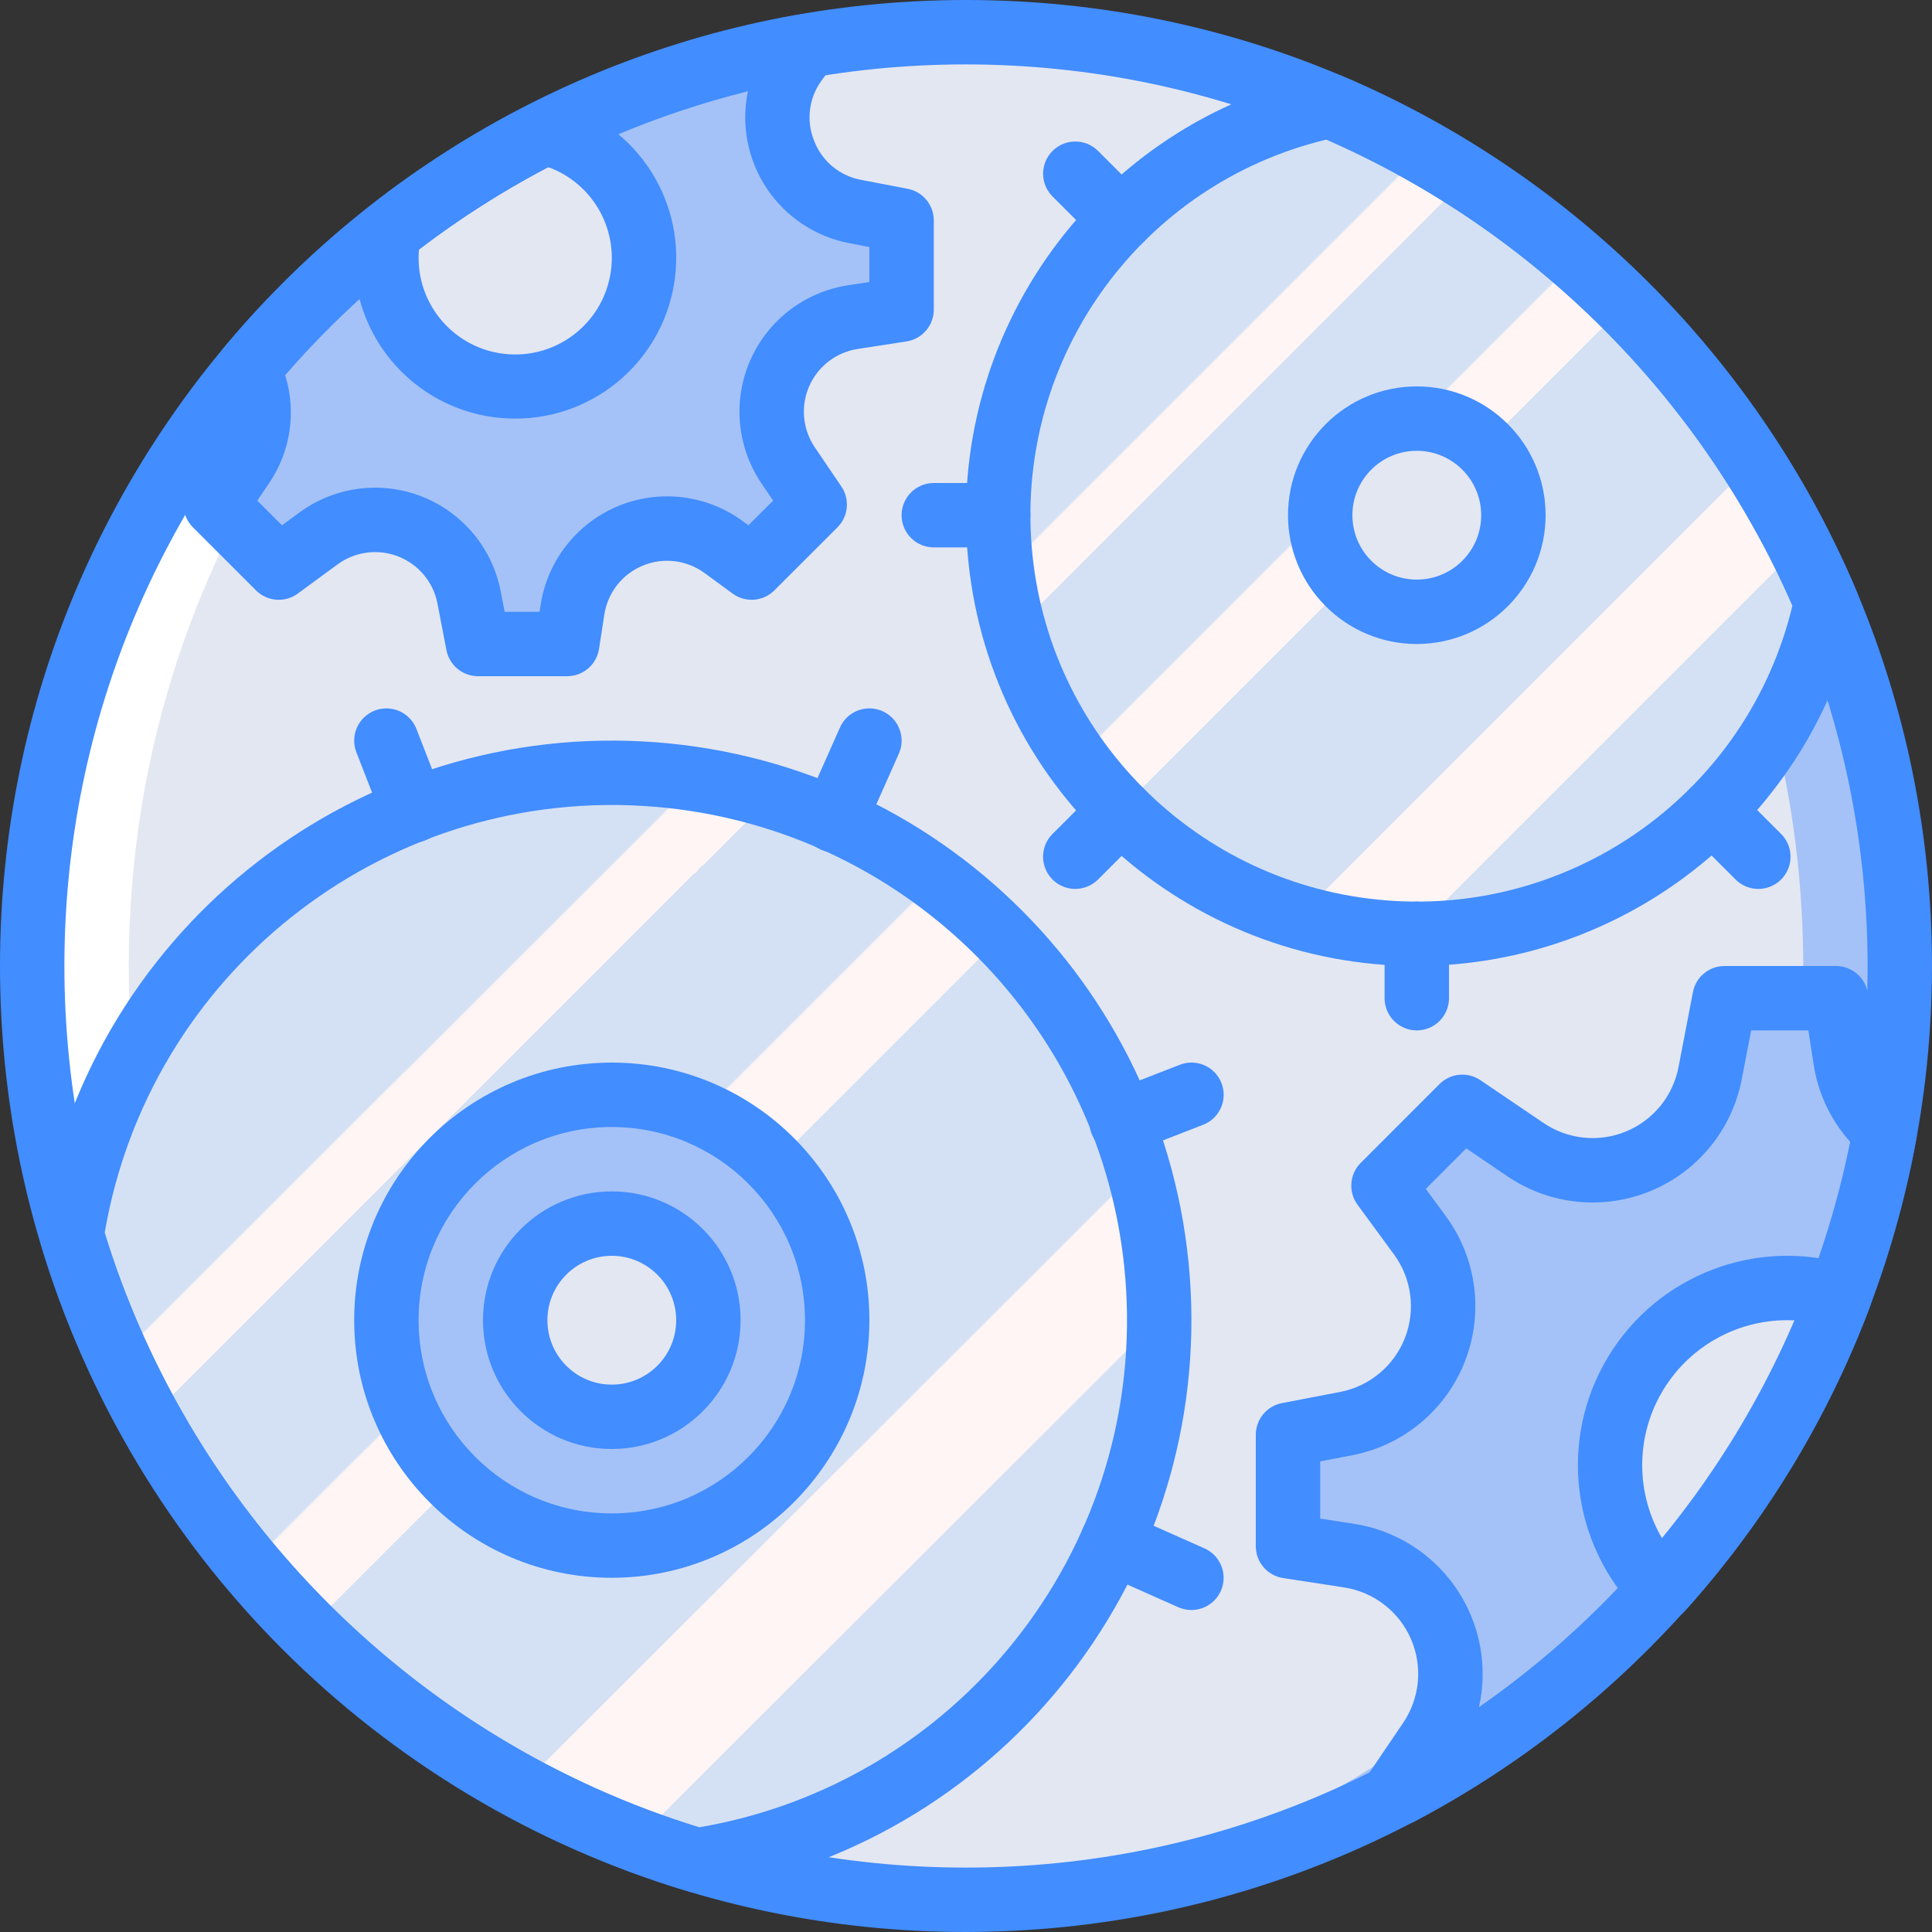 <?xml version="1.0" encoding="iso-8859-1"?>
<!-- Generator: Adobe Illustrator 19.0.0, SVG Export Plug-In . SVG Version: 6.00 Build 0)  -->
<svg version="1.1" id="Capa_1" xmlns="http://www.w3.org/2000/svg" xmlns:xlink="http://www.w3.org/1999/xlink" x="0px" y="0px"
	 viewBox="0 0 512 512" style="enable-background:new 0 0 512 512;" xml:space="preserve">
<rect x="0" y="0" width="512" height="512" fill="#333333" stroke="none"/>
<g>
	<circle style="fill:#A4C2F7;" cx="256" cy="256" r="247.467"/>
	<ellipse style="fill:#E3E7F2;" cx="243.2" cy="256" rx="234.667" ry="247.467"/>
	<path style="fill:#FFFFFF;" d="M256,503.467c2.204,0,4.38-0.108,6.57-0.167C135.856,499.806,34.133,390.469,34.133,256
		S135.856,12.194,262.57,8.7c-2.19-0.058-4.366-0.167-6.57-0.167C119.328,8.533,8.533,119.328,8.533,256
		S119.328,503.467,256,503.467L256,503.467z"/>
	<g>
		
			<linearGradient id="SVGID_1_" gradientUnits="userSpaceOnUse" x1="-48.681" y1="652.177" x2="-47.966" y2="651.462" gradientTransform="matrix(219.441 0 0 -219.441 10968.13 143183.75)">
			<stop  offset="0" style="stop-color:#D4E1F4"/>
			<stop  offset="0.172" style="stop-color:#D4E1F4"/>
			<stop  offset="0.2" style="stop-color:#D4E1F4"/>
			<stop  offset="0.2" style="stop-color:#DAE4F4"/>
			<stop  offset="0.201" style="stop-color:#EBEBF4"/>
			<stop  offset="0.201" style="stop-color:#F6F1F4"/>
			<stop  offset="0.202" style="stop-color:#FDF4F4"/>
			<stop  offset="0.205" style="stop-color:#FFF5F4"/>
			<stop  offset="0.252" style="stop-color:#FFF5F4"/>
			<stop  offset="0.26" style="stop-color:#FFF5F4"/>
			<stop  offset="0.26" style="stop-color:#D4E1F4"/>
			<stop  offset="0.397" style="stop-color:#D4E1F4"/>
			<stop  offset="0.42" style="stop-color:#D4E1F4"/>
			<stop  offset="0.42" style="stop-color:#DAE4F4"/>
			<stop  offset="0.421" style="stop-color:#EBEBF4"/>
			<stop  offset="0.421" style="stop-color:#F6F1F4"/>
			<stop  offset="0.422" style="stop-color:#FDF4F4"/>
			<stop  offset="0.425" style="stop-color:#FFF5F4"/>
			<stop  offset="0.489" style="stop-color:#FFF5F4"/>
			<stop  offset="0.5" style="stop-color:#FFF5F4"/>
			<stop  offset="0.5" style="stop-color:#F9F2F4"/>
			<stop  offset="0.5" style="stop-color:#E8EBF4"/>
			<stop  offset="0.5" style="stop-color:#DDE5F4"/>
			<stop  offset="0.5" style="stop-color:#D6E2F4"/>
			<stop  offset="0.501" style="stop-color:#D4E1F4"/>
			<stop  offset="0.706" style="stop-color:#D4E1F4"/>
			<stop  offset="0.74" style="stop-color:#D4E1F4"/>
			<stop  offset="0.741" style="stop-color:#FFF5F4"/>
			<stop  offset="0.835" style="stop-color:#FFF5F4"/>
			<stop  offset="0.85" style="stop-color:#FFF5F4"/>
			<stop  offset="0.851" style="stop-color:#D4E1F4"/>
		</linearGradient>
		<path style="fill:url(#SVGID_1_);" d="M483.972,159.569c-25.148-59.233-72.307-106.392-131.541-131.54
			c-54.102,11.483-91.48,61.064-87.628,116.237s47.759,99.079,102.932,102.931C422.908,251.049,472.49,213.671,483.972,159.569
			L483.972,159.569z"/>
		
			<linearGradient id="SVGID_2_" gradientUnits="userSpaceOnUse" x1="-48.653" y1="652.409" x2="-47.939" y2="651.694" gradientTransform="matrix(288.207 0 0 -288.2 14092.118 188260.453)">
			<stop  offset="0" style="stop-color:#D4E1F4"/>
			<stop  offset="0.172" style="stop-color:#D4E1F4"/>
			<stop  offset="0.2" style="stop-color:#D4E1F4"/>
			<stop  offset="0.2" style="stop-color:#DAE4F4"/>
			<stop  offset="0.201" style="stop-color:#EBEBF4"/>
			<stop  offset="0.201" style="stop-color:#F6F1F4"/>
			<stop  offset="0.202" style="stop-color:#FDF4F4"/>
			<stop  offset="0.205" style="stop-color:#FFF5F4"/>
			<stop  offset="0.252" style="stop-color:#FFF5F4"/>
			<stop  offset="0.26" style="stop-color:#FFF5F4"/>
			<stop  offset="0.26" style="stop-color:#D4E1F4"/>
			<stop  offset="0.397" style="stop-color:#D4E1F4"/>
			<stop  offset="0.42" style="stop-color:#D4E1F4"/>
			<stop  offset="0.42" style="stop-color:#DAE4F4"/>
			<stop  offset="0.421" style="stop-color:#EBEBF4"/>
			<stop  offset="0.421" style="stop-color:#F6F1F4"/>
			<stop  offset="0.422" style="stop-color:#FDF4F4"/>
			<stop  offset="0.425" style="stop-color:#FFF5F4"/>
			<stop  offset="0.489" style="stop-color:#FFF5F4"/>
			<stop  offset="0.5" style="stop-color:#FFF5F4"/>
			<stop  offset="0.5" style="stop-color:#F9F2F4"/>
			<stop  offset="0.5" style="stop-color:#E8EBF4"/>
			<stop  offset="0.5" style="stop-color:#DDE5F4"/>
			<stop  offset="0.5" style="stop-color:#D6E2F4"/>
			<stop  offset="0.501" style="stop-color:#D4E1F4"/>
			<stop  offset="0.706" style="stop-color:#D4E1F4"/>
			<stop  offset="0.74" style="stop-color:#D4E1F4"/>
			<stop  offset="0.741" style="stop-color:#FFF5F4"/>
			<stop  offset="0.835" style="stop-color:#FFF5F4"/>
			<stop  offset="0.85" style="stop-color:#FFF5F4"/>
			<stop  offset="0.851" style="stop-color:#D4E1F4"/>
		</linearGradient>
		<path style="fill:url(#SVGID_2_);" d="M162.133,204.8C90.786,204.84,30.074,256.788,19,327.27
			C42.998,406.785,105.215,469.002,184.73,493c74.791-11.754,127.945-79.076,122.027-154.553
			C300.839,262.97,237.842,204.754,162.133,204.8z"/>
	</g>
	<g>
		<path style="fill:#A4C2F7;" d="M213.869,12.179C155.881,22.17,103.36,52.52,65.749,97.773c4.202,8.158,3.608,17.961-1.549,25.552
			l-7.036,10.387l16.709,16.708l10.548-7.735c7.011-5.141,16.168-6.332,24.261-3.156c8.093,3.177,13.994,10.278,15.636,18.816
			l2.369,12.321h23.63l1.399-9.094c1.348-8.759,7.171-16.18,15.359-19.571c8.188-3.391,17.552-2.262,24.699,2.979l7.419,5.44
			l16.709-16.708l-7.036-10.387c-4.876-7.198-5.725-16.392-2.248-24.361c3.476-7.969,10.793-13.601,19.386-14.924l12.929-1.99
			V58.421l-12.321-2.371c-8.538-1.642-15.639-7.543-18.816-15.636c-3.177-8.093-1.986-17.249,3.155-24.26L213.869,12.179z"/>
		<circle style="fill:#A4C2F7;" cx="162.133" cy="349.867" r="59.733"/>
		<path style="fill:#A4C2F7;" d="M499.54,299.708c-5.657-4.88-9.379-11.626-10.49-19.015l-2.486-16.16h-29.539l-3.825,19.891
			c-2.013,10.466-9.151,19.219-18.997,23.298c-9.846,4.078-21.083,2.936-29.907-3.042l-16.77-11.36l-20.887,20.887l9.669,13.185
			c6.427,8.764,7.916,20.209,3.945,30.325c-3.971,10.116-12.847,17.493-23.52,19.545l-15.401,2.961v29.54l16.161,2.485
			c10.741,1.653,19.887,8.693,24.233,18.654c4.346,9.961,3.285,21.454-2.81,30.452l-8.796,12.983l0.809,0.811
			C438.561,439.632,486.019,374.893,499.54,299.708L499.54,299.708z"/>
	</g>
	<g>
		<circle style="fill:#E3E7F2;" cx="162.133" cy="349.867" r="25.6"/>
		<circle style="fill:#E3E7F2;" cx="375.467" cy="136.533" r="25.6"/>
		<path style="fill:#E3E7F2;" d="M102.4,68.267c-0.043,17.835,13.652,32.696,31.43,34.108c17.779,1.412,33.648-11.101,36.421-28.718
			c2.773-17.618-8.484-34.401-25.837-38.519c-14.617,7.402-28.463,16.237-41.333,26.375C102.631,63.736,102.402,65.998,102.4,68.267
			L102.4,68.267z"/>
		<path style="fill:#E3E7F2;" d="M440.197,421.217c20.453-22.776,36.5-49.149,47.328-77.781c-20.559-6.39-42.829,2.028-54.02,20.42
			C422.314,382.247,425.073,405.895,440.197,421.217L440.197,421.217z"/>
	</g>
	<g>
		<path style="fill:#428DFF;" d="M315.729,426.667c-1.193,0.001-2.372-0.249-3.462-0.733l-21.1-9.375
			c-4.296-1.922-6.225-6.958-4.314-11.258s6.942-6.242,11.247-4.342l21.1,9.375c3.685,1.637,5.721,5.629,4.883,9.573
			C323.245,423.85,319.761,426.67,315.729,426.667z"/>
		<path style="fill:#428DFF;" d="M221.021,225.9c-2.889,0.001-5.582-1.461-7.156-3.883c-1.574-2.423-1.815-5.477-0.64-8.117
			l9.375-21.1c1.239-2.787,3.87-4.701,6.902-5.022c3.033-0.321,6.006,1.001,7.8,3.467c1.794,2.466,2.136,5.702,0.898,8.488
			l-9.375,21.1C227.452,223.915,224.394,225.9,221.021,225.9z"/>
		<path style="fill:#428DFF;" d="M297.238,305.858c-4.106,0.001-7.63-2.923-8.387-6.958c-0.757-4.036,1.468-8.038,5.295-9.525
			l18.496-7.192c2.842-1.113,6.062-0.623,8.444,1.286s3.563,4.945,3.096,7.961c-0.467,3.016-2.51,5.554-5.357,6.653l-18.496,7.192
			C299.344,305.662,298.296,305.86,297.238,305.858L297.238,305.858z"/>
		<path style="fill:#428DFF;" d="M109.592,223.3c-3.52,0-6.678-2.161-7.954-5.442l-7.192-18.5c-1.707-4.393,0.47-9.338,4.863-11.046
			s9.338,0.47,11.046,4.863l7.192,18.5c0.82,2.109,0.769,4.458-0.143,6.529c-0.912,2.071-2.61,3.695-4.719,4.513
			C111.699,223.104,110.65,223.302,109.592,223.3L109.592,223.3z"/>
		<path style="fill:#428DFF;" d="M162.133,384C143.282,384,128,368.718,128,349.867c0-18.851,15.282-34.133,34.133-34.133
			s34.133,15.282,34.133,34.133C196.247,368.71,180.976,383.98,162.133,384L162.133,384z M162.133,332.8
			c-9.426,0-17.067,7.641-17.067,17.067c0,9.426,7.641,17.067,17.067,17.067c9.426,0,17.067-7.641,17.067-17.067
			C179.189,340.445,171.555,332.811,162.133,332.8z"/>
		<path style="fill:#428DFF;" d="M375.467,170.667c-18.851,0-34.133-15.282-34.133-34.133s15.282-34.133,34.133-34.133
			c18.851,0,34.133,15.282,34.133,34.133C409.58,155.376,394.31,170.647,375.467,170.667z M375.467,119.467
			c-9.426,0-17.067,7.641-17.067,17.067c0,9.426,7.641,17.067,17.067,17.067c9.426,0,17.067-7.641,17.067-17.067
			C392.523,127.112,384.888,119.477,375.467,119.467L375.467,119.467z"/>
		<path style="fill:#428DFF;" d="M375.467,273.067c-2.263,0.001-4.434-0.898-6.035-2.499c-1.6-1.6-2.499-3.771-2.499-6.035v-17.067
			c0-4.713,3.821-8.533,8.533-8.533c4.713,0,8.533,3.821,8.533,8.533v17.067c0.001,2.263-0.898,4.434-2.499,6.035
			C379.901,272.168,377.73,273.067,375.467,273.067z"/>
		<path style="fill:#428DFF;" d="M264.533,145.067h-17.067c-4.713,0-8.533-3.821-8.533-8.533s3.821-8.533,8.533-8.533h17.067
			c4.713,0,8.533,3.821,8.533,8.533S269.246,145.067,264.533,145.067z"/>
		<path style="fill:#428DFF;" d="M284.958,235.575c-3.451-0.001-6.562-2.08-7.882-5.268c-1.32-3.188-0.591-6.858,1.849-9.298
			l12.067-12.067c2.156-2.156,5.297-2.997,8.242-2.208c2.944,0.789,5.244,3.089,6.033,6.033c0.789,2.944-0.053,6.086-2.208,8.242
			l-12.067,12.067C289.393,234.678,287.222,235.578,284.958,235.575z"/>
		<path style="fill:#428DFF;" d="M465.975,235.575c-2.264,0.003-4.435-0.897-6.033-2.5l-12.067-12.067
			c-3.332-3.332-3.332-8.735,0-12.067c3.332-3.332,8.735-3.332,12.067,0l12.067,12.067c2.44,2.44,3.169,6.11,1.849,9.298
			C472.537,233.495,469.427,235.574,465.975,235.575L465.975,235.575z"/>
		<path style="fill:#428DFF;" d="M297.025,66.625c-2.264,0.003-4.435-0.897-6.033-2.5l-12.067-12.066
			c-3.322-3.334-3.318-8.728,0.01-12.056c3.328-3.328,8.722-3.333,12.056-0.01l12.067,12.067c2.44,2.44,3.169,6.11,1.849,9.298
			C303.587,64.545,300.476,66.624,297.025,66.625L297.025,66.625z"/>
		<path style="fill:#428DFF;" d="M256,512C114.615,512,0,397.385,0,256S114.615,0,256,0s256,114.615,256,256
			C511.84,397.319,397.319,511.84,256,512z M256,17.067C124.041,17.067,17.067,124.041,17.067,256S124.041,494.933,256,494.933
			S494.933,387.959,494.933,256C494.785,124.102,387.898,17.215,256,17.067z"/>
		<path style="fill:#428DFF;" d="M375.467,256c-61.153,0.005-112.435-46.173-118.816-106.992
			c-6.382-60.819,34.198-116.636,94.02-129.324c1.705-0.373,3.485-0.201,5.088,0.492c61.18,26.151,109.918,74.888,136.071,136.067
			c0.679,1.607,0.851,3.384,0.492,5.092C480.441,216.419,431.819,255.81,375.467,256z M351.604,36.966
			c-48.991,11.739-82.164,57.37-78.219,107.593s43.837,90.114,94.059,94.06s95.854-29.228,107.593-78.219
			C450.732,105.298,406.706,61.272,351.604,36.966z"/>
		<path style="fill:#428DFF;" d="M184.73,501.533c-0.831,0.002-1.658-0.119-2.454-0.358
			c-82.381-24.621-146.827-89.069-171.447-171.45c-0.37-1.225-0.459-2.519-0.258-3.783
			c12.209-77.663,81.118-133.551,159.629-129.465c78.511,4.086,141.246,66.826,145.327,145.337
			c4.081,78.511-51.812,147.416-129.476,159.62C185.613,501.5,185.172,501.533,184.73,501.533z M27.742,326.683
			c23.199,75.371,82.2,134.374,157.571,157.575c68.383-11.743,117.065-72.935,113.135-142.208
			c-3.93-69.273-59.222-124.566-128.494-128.498C100.68,209.62,39.487,258.3,27.742,326.683L27.742,326.683z"/>
		<path style="fill:#428DFF;" d="M150.317,179.2h-23.629c-4.09,0.001-7.605-2.901-8.379-6.917l-2.371-12.317
			c-1.087-5.666-5.001-10.38-10.371-12.49c-5.37-2.11-11.446-1.321-16.1,2.09L78.921,157.3c-3.396,2.494-8.104,2.133-11.08-0.85
			l-16.713-16.7c-2.891-2.892-3.325-7.429-1.033-10.817l7.037-10.392c3.413-5.038,3.792-11.541,0.987-16.942
			c-1.521-3.032-1.1-6.677,1.071-9.283c38.924-46.796,93.252-78.188,153.233-88.542c3.43-0.587,6.873,0.967,8.702,3.928
			s1.676,6.735-0.385,9.539l-2.917,3.967c-3.462,4.627-4.252,10.727-2.083,16.083c2.056,5.406,6.792,9.342,12.483,10.375
			l12.317,2.367c4.02,0.773,6.925,4.29,6.926,8.383V82.05c-0.001,4.211-3.072,7.792-7.233,8.433l-12.929,1.992
			c-5.703,0.875-10.56,4.612-12.867,9.901c-2.307,5.289-1.742,11.39,1.496,16.166l7.037,10.392
			c2.292,3.388,1.858,7.925-1.033,10.817l-16.713,16.7c-2.974,2.982-7.681,3.343-11.075,0.85l-7.417-5.433
			c-4.743-3.477-10.956-4.226-16.389-1.976s-9.298,7.172-10.194,12.984l-1.4,9.092C158.108,176.128,154.527,179.199,150.317,179.2z
			 M133.733,162.133h9.262l0.288-1.858c1.8-11.708,9.583-21.626,20.526-26.159c10.944-4.533,23.46-3.022,33.011,3.984l1.513,1.108
			l6.55-6.542l-3.083-4.558c-6.517-9.62-7.651-21.909-3.004-32.559s14.427-18.176,25.912-19.941l5.692-0.875v-9.267l-5.396-1.033
			c-8.923-1.724-16.782-6.954-21.819-14.519s-6.829-16.834-4.977-25.731C150.576,36.07,107.758,62.331,75.571,99.4
			c3.036,9.724,1.449,20.302-4.304,28.708l-3.083,4.558l6.546,6.542l4.646-3.408c9.372-6.872,21.611-8.462,32.428-4.214
			c10.817,4.248,18.702,13.743,20.893,25.156L133.733,162.133z"/>
		<path style="fill:#428DFF;" d="M136.533,110.933c-12.8,0.015-24.929-5.725-33.034-15.632c-8.105-9.907-11.328-22.933-8.778-35.476
			c0.399-1.982,1.491-3.757,3.079-5.008c13.316-10.493,27.64-19.637,42.763-27.3c1.8-0.912,3.867-1.154,5.829-0.683
			c21.056,4.982,35.038,24.95,32.519,46.44S158.17,110.956,136.533,110.933z M111.025,66.15c-0.062,0.708-0.092,1.417-0.092,2.116
			c-0.037,12.998,9.672,23.961,22.58,25.495c12.908,1.533,24.915-6.85,27.925-19.495s-3.936-25.538-16.15-29.983
			C133.268,50.59,121.806,57.905,111.025,66.15L111.025,66.15z"/>
		<path style="fill:#428DFF;" d="M162.133,418.133c-37.703,0-68.267-30.564-68.267-68.267s30.564-68.267,68.267-68.267
			s68.267,30.564,68.267,68.267C230.357,387.551,199.818,418.09,162.133,418.133L162.133,418.133z M162.133,298.667
			c-28.277,0-51.2,22.923-51.2,51.2c0,28.277,22.923,51.2,51.2,51.2s51.2-22.923,51.2-51.2
			C213.302,321.603,190.398,298.698,162.133,298.667L162.133,298.667z"/>
		<path style="fill:#428DFF;" d="M370.933,483.683c-2.265,0.001-4.437-0.898-6.038-2.5l-0.808-0.808
			c-2.893-2.891-3.327-7.43-1.033-10.817l8.796-12.983c4.457-6.575,5.234-14.976,2.058-22.257
			c-3.176-7.281-9.861-12.427-17.713-13.634l-16.158-2.483c-4.163-0.641-7.236-4.223-7.237-8.434v-29.542
			c0.001-4.093,2.906-7.61,6.925-8.383l15.4-2.958c7.799-1.499,14.286-6.889,17.187-14.282s1.811-15.757-2.887-22.16l-9.667-13.183
			c-2.489-3.398-2.128-8.104,0.85-11.083l20.883-20.892c2.896-2.887,7.431-3.32,10.821-1.033l16.771,11.366
			c6.448,4.368,14.659,5.203,21.854,2.223c7.195-2.98,12.412-9.376,13.883-17.023l3.825-19.892c0.769-4.02,4.286-6.927,8.379-6.925
			h29.537c4.211,0.001,7.791,3.072,8.433,7.233l2.488,16.158c0.805,5.392,3.52,10.316,7.65,13.875
			c2.271,1.967,3.338,4.984,2.808,7.942C493.756,378.9,444.721,445.792,374.9,482.7
			C373.678,483.348,372.316,483.686,370.933,483.683L370.933,483.683z M349.867,402.442l8.925,1.375
			c11.018,1.701,20.837,7.893,27.121,17.102c6.284,9.209,8.47,20.61,6.037,31.49c50.855-35.412,86.089-89.076,98.367-149.816
			c-5.185-5.766-8.559-12.93-9.7-20.6l-1.375-8.925h-15.167l-2.496,12.967c-2.555,13.284-11.613,24.395-24.11,29.573
			c-12.497,5.178-26.76,3.729-37.96-3.856l-10.933-7.417l-10.725,10.733l5.342,7.275c8.157,11.125,10.047,25.653,5.007,38.495
			c-5.04,12.842-16.306,22.206-29.853,24.814l-8.479,1.625V402.442z"/>
		<path style="fill:#428DFF;" d="M440.196,429.75c-2.283-0.002-4.471-0.917-6.075-2.542c-17.846-18.116-21.09-46.045-7.872-67.769
			c13.218-21.724,39.514-31.679,63.805-24.156c2.246,0.699,4.104,2.293,5.137,4.406s1.147,4.559,0.318,6.76
			c-11.178,29.632-27.782,56.921-48.962,80.467c-1.573,1.751-3.797,2.776-6.15,2.833L440.196,429.75z M473.6,349.867
			c-13.781,0.001-26.504,7.386-33.341,19.351c-6.837,11.965-6.739,26.676,0.257,38.549c14.436-17.5,26.29-36.979,35.2-57.842
			C475.013,349.884,474.308,349.867,473.6,349.867z"/>
	</g>
</g>
<g>
</g>
<g>
</g>
<g>
</g>
<g>
</g>
<g>
</g>
<g>
</g>
<g>
</g>
<g>
</g>
<g>
</g>
<g>
</g>
<g>
</g>
<g>
</g>
<g>
</g>
<g>
</g>
<g>
</g>
</svg>
